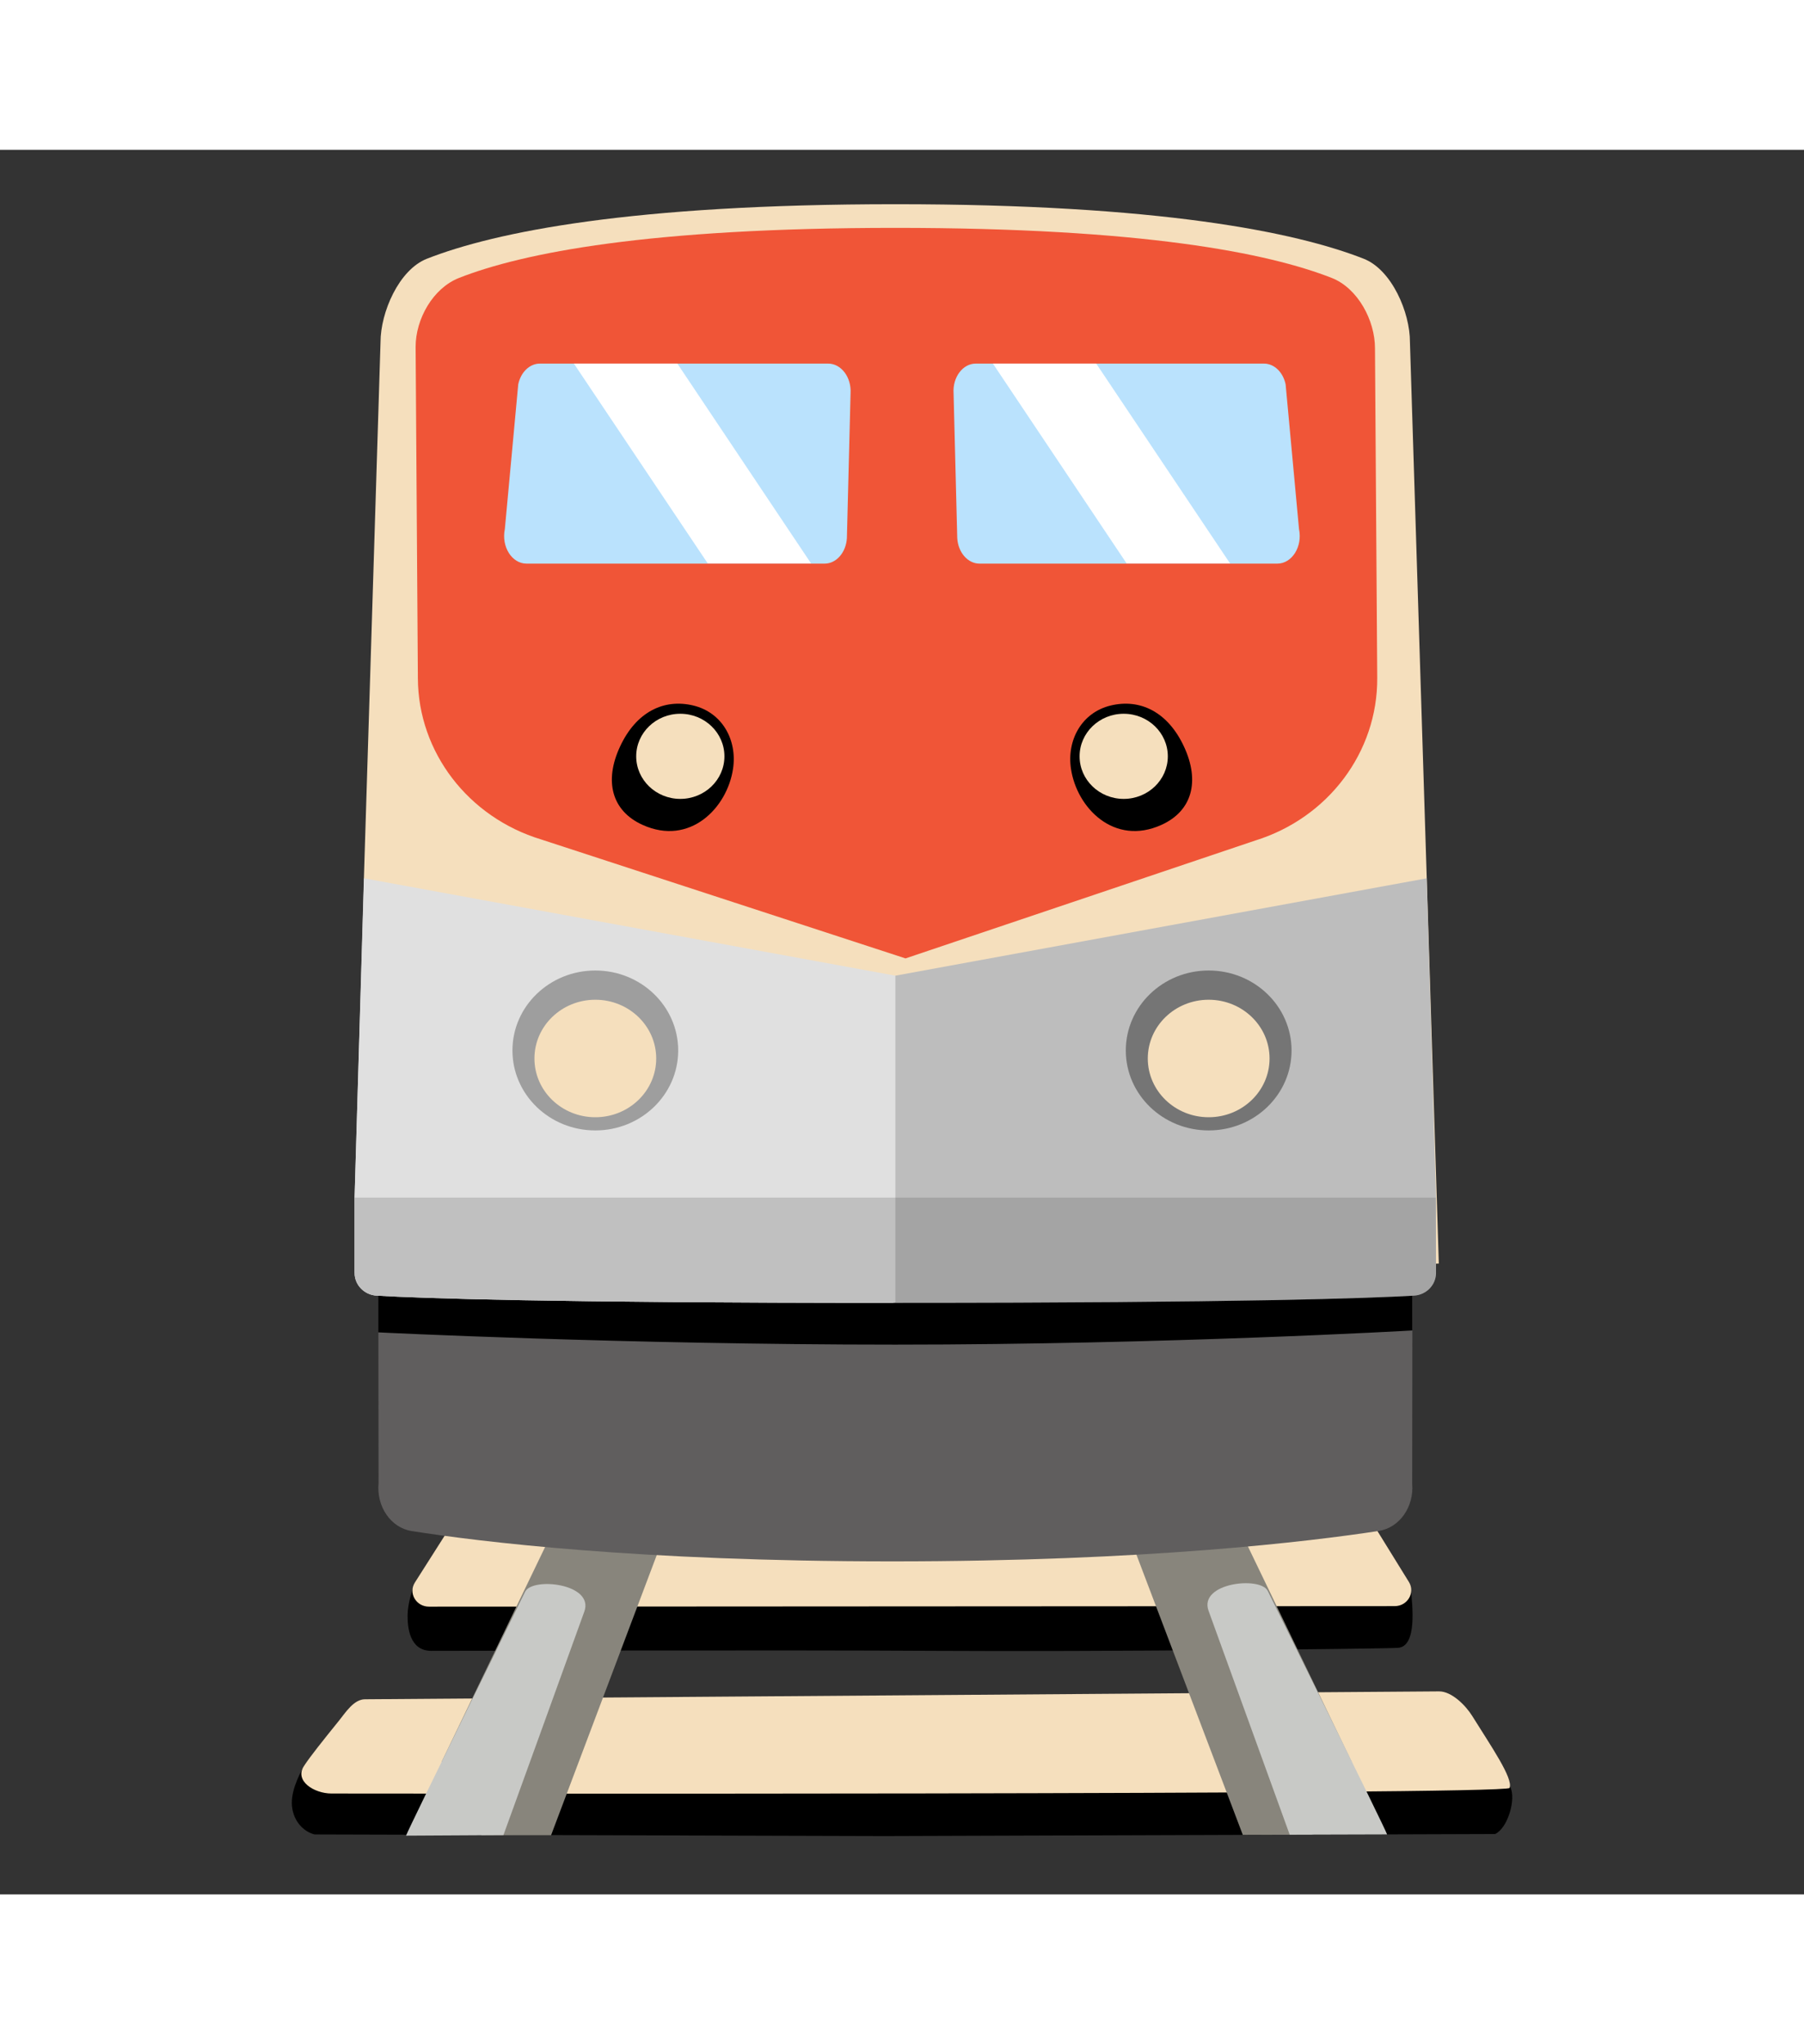 <svg width="150" height="170" viewBox="0 0 244 236" fill="none" xmlns="http://www.w3.org/2000/svg">
<rect x="0" y="0" width="244" height="236" fill="#333333" stroke="none"/>
<g id="noto:train">
<path id="Vector" d="M55.852 194.553C55.852 194.553 55.147 196.595 55.128 198.195C55.109 199.796 55.357 203.052 58.33 203.052C62.181 203.052 105.72 202.923 126.708 203.052C147.695 203.181 186.335 202.794 189.042 202.647C191.749 202.518 191.005 196.724 190.834 194.737L55.852 194.553Z" fill="black"/>
<path id="Vector_2" d="M194.876 213.427L200.385 217.088C200.385 217.088 203.95 220.086 204.427 221.889C204.903 223.692 203.798 227.113 202.215 227.831L119.599 228.107L42.548 227.886C41.347 227.592 39.898 226.47 39.536 224.409C39.174 222.349 40.356 220.049 41.099 218.615C41.843 217.18 57.169 213.445 57.169 213.445L194.876 213.427Z" fill="black"/>
<path id="Vector_3" d="M49.353 209.601C47.867 209.619 46.78 211.33 45.884 212.452C43.558 215.34 42.091 217.161 41.118 218.615C39.784 220.62 42.453 222.349 44.836 222.349C47.218 222.349 203.798 222.57 204.179 221.595C204.694 220.307 201.644 215.91 199.128 211.863C198.251 210.447 196.344 208.515 194.629 208.534L49.353 209.601Z" fill="#F5DFBD"/>
<path id="Vector_4" d="M61.419 185.465L56.12 193.799C55.205 195.234 56.273 197.073 58.026 197.073L188.642 197C190.377 197 191.445 195.178 190.568 193.743L185.44 185.447H61.419V185.465Z" fill="#F5DFBD"/>
<path id="Vector_5" d="M90.07 186.808L74.534 227.996H65.117L59.723 218.081L76.955 182.301C76.955 182.283 90.928 184.141 90.07 186.808Z" fill="#88857C"/>
<path id="Vector_6" d="M54.92 228.052C55.149 227.279 71.028 195.05 71.028 195.05C72.019 193.045 80.387 193.946 79.034 197.735C77.68 201.525 68.092 227.978 68.092 227.978L54.92 228.052Z" fill="#C8C9C6"/>
<path id="Vector_7" d="M152.481 186.808L168.093 227.941L177.415 227.923L182.829 218.081L165.596 182.301C165.615 182.283 151.623 184.141 152.481 186.808Z" fill="#88857C"/>
<path id="Vector_8" d="M187.612 227.886C187.384 227.113 171.466 194.939 171.466 194.939C170.475 192.934 162.107 193.836 163.46 197.625L174.44 227.923L187.612 227.886Z" fill="#C8C9C6"/>
<path id="Vector_9" d="M191.007 180.425C191.273 183.571 189.291 186.385 186.508 186.827C177.263 188.243 155.169 190.947 120.666 190.947C86.411 190.947 64.813 188.28 55.682 186.845C52.861 186.404 50.897 183.534 51.202 180.352L51.164 148.821H191.045L191.007 180.425Z" fill="#605E5E"/>
<path id="Vector_10" d="M51.164 148.821V159.969C51.164 159.969 84.295 161.625 121.085 161.625C157.876 161.625 191.026 159.712 191.026 159.712V148.821H51.164Z" fill="black"/>
<path id="Vector_11" d="M120.818 155.977L121.085 111.736L49.219 98.564L47.961 141.647V151.93C47.961 153.567 49.276 154.91 50.954 155.002C56.997 155.352 74.305 155.977 120.818 155.977Z" fill="#E0E0E0"/>
<path id="Vector_12" d="M184.448 14.735C175.222 11.111 156.807 7.358 121.103 7.358C85.399 7.358 66.966 11.111 57.74 14.735C53.946 16.225 51.468 22.001 51.468 26.012L49.219 98.546L69.292 127.262L120.589 151.194C184.601 151.194 194.608 150.661 194.608 150.661L190.701 26.012C190.72 22.001 188.242 16.225 184.448 14.735Z" fill="#F5DFBD"/>
<path id="Vector_13" d="M180.121 17.329C171.486 13.944 154.501 10.559 121.104 10.559C87.706 10.559 70.702 13.944 62.086 17.329C58.541 18.727 56.215 22.903 56.215 26.655L56.52 71.522C56.577 81.493 63.325 90.286 73.18 93.285L122.476 109.381L169.789 93.432C179.664 90.36 186.335 81.456 186.278 71.449L185.973 26.839C185.973 23.087 183.667 18.727 180.121 17.329Z" fill="#F05537"/>
<path id="Vector_14" d="M178.253 57.91H126.289L126.975 27.244H174.384L178.253 57.91Z" fill="#BAE2FD"/>
<path id="Vector_15" d="M174.688 23.823H127.832C126.079 23.823 124.687 25.644 124.802 27.796L125.678 57.579C125.774 59.547 127.108 61.074 128.709 61.074H177.033C179.358 61.074 181.074 58.425 180.578 55.629L177.624 26.747C177.338 25.037 176.099 23.823 174.688 23.823ZM131.969 28.918H170.952C172.343 28.918 173.544 30.077 173.887 31.733L175.698 51.306C176.194 53.679 174.745 55.978 172.763 55.978H132.484C130.901 55.978 129.586 54.47 129.472 52.52L128.976 32.947C128.824 30.776 130.215 28.918 131.969 28.918Z" fill="#F05537"/>
<path id="Vector_16" d="M65.746 57.91H117.71L117.024 27.244H69.616L65.746 57.91Z" fill="#BAE2FD"/>
<path id="Vector_17" d="M66.357 26.747L63.402 55.629C62.907 58.425 64.622 61.074 66.948 61.074H115.271C116.872 61.074 118.188 59.547 118.302 57.579L119.179 27.796C119.293 25.644 117.902 23.823 116.148 23.823H69.311C67.901 23.823 66.662 25.037 66.357 26.747ZM115.042 32.947L114.547 52.52C114.432 54.47 113.117 55.978 111.535 55.978H71.218C69.235 55.978 67.787 53.679 68.282 51.306L70.093 31.733C70.436 30.077 71.637 28.918 73.029 28.918H112.012C113.784 28.918 115.176 30.776 115.042 32.947Z" fill="#F05537"/>
<path id="Vector_18" d="M160.145 80.739C157.952 76.011 154.197 74.227 150.251 75.165C146.305 76.103 144.266 79.856 144.856 83.737C145.638 89.017 150.69 94.223 157.095 91.316C161.25 89.44 162.318 85.411 160.145 80.739Z" fill="black"/>
<path id="Vector_19" d="M151.986 87.803C155.281 87.803 157.953 85.225 157.953 82.045C157.953 78.865 155.281 76.287 151.986 76.287C148.691 76.287 146.02 78.865 146.02 82.045C146.02 85.225 148.691 87.803 151.986 87.803Z" fill="#F5DFBD"/>
<path id="Vector_20" d="M83.857 80.739C86.049 76.011 89.804 74.227 93.75 75.165C97.696 76.103 99.736 79.856 99.145 83.737C98.363 89.017 93.312 94.223 86.907 91.316C82.751 89.44 81.683 85.411 83.857 80.739Z" fill="black"/>
<path id="Vector_21" d="M92.015 87.803C95.311 87.803 97.982 85.225 97.982 82.045C97.982 78.865 95.311 76.287 92.015 76.287C88.72 76.287 86.049 78.865 86.049 82.045C86.049 85.225 88.72 87.803 92.015 87.803Z" fill="#F5DFBD"/>
<path id="Vector_22" d="M121.104 111.717L49.238 98.546L47.961 141.647V151.93C47.961 153.567 49.276 154.91 50.954 155.002C56.997 155.352 74.305 155.977 120.818 155.977H121.085C121.085 155.977 125.183 147.957 125.183 134.454C125.183 120.952 121.104 111.717 121.104 111.717Z" fill="#E0E0E0"/>
<path id="Vector_23" d="M121.104 111.717L192.969 98.546L194.227 141.647V151.93C194.227 153.567 192.912 154.91 191.234 155.002C185.192 155.352 167.883 155.977 121.37 155.977H121.104V111.717Z" fill="#BDBDBD"/>
<path id="Vector_24" opacity="0.2" d="M47.961 151.93C47.961 153.567 49.276 154.91 50.954 155.002C56.997 155.352 74.305 155.977 120.818 155.977H121.352C167.864 155.977 185.173 155.352 191.216 155.002C192.893 154.91 194.208 153.567 194.208 151.93V141.739H47.961V151.93Z" fill="#424242"/>
<path id="Vector_25" d="M163.48 132.651C169.671 132.651 174.689 127.809 174.689 121.835C174.689 115.861 169.671 111.018 163.48 111.018C157.29 111.018 152.271 115.861 152.271 121.835C152.271 127.809 157.29 132.651 163.48 132.651Z" fill="#757575"/>
<path id="Vector_26" d="M163.479 130.867C168.027 130.867 171.714 127.309 171.714 122.92C171.714 118.531 168.027 114.973 163.479 114.973C158.931 114.973 155.244 118.531 155.244 122.92C155.244 127.309 158.931 130.867 163.479 130.867Z" fill="#F5DFBD"/>
<path id="Vector_27" d="M80.519 132.651C86.71 132.651 91.728 127.809 91.728 121.835C91.728 115.861 86.71 111.018 80.519 111.018C74.329 111.018 69.311 115.861 69.311 121.835C69.311 127.809 74.329 132.651 80.519 132.651Z" fill="#9E9E9E"/>
<path id="Vector_28" d="M80.52 130.867C85.068 130.867 88.755 127.309 88.755 122.92C88.755 118.531 85.068 114.973 80.52 114.973C75.972 114.973 72.285 118.531 72.285 122.92C72.285 127.309 75.972 130.867 80.52 130.867Z" fill="#F5DFBD"/>
<path id="Vector_29" d="M109.705 55.96H95.732L77.623 28.918H91.615L109.705 55.96ZM166.378 55.96H152.386L134.296 28.918H148.269L166.378 55.96Z" fill="white"/>
</g>
</svg>
